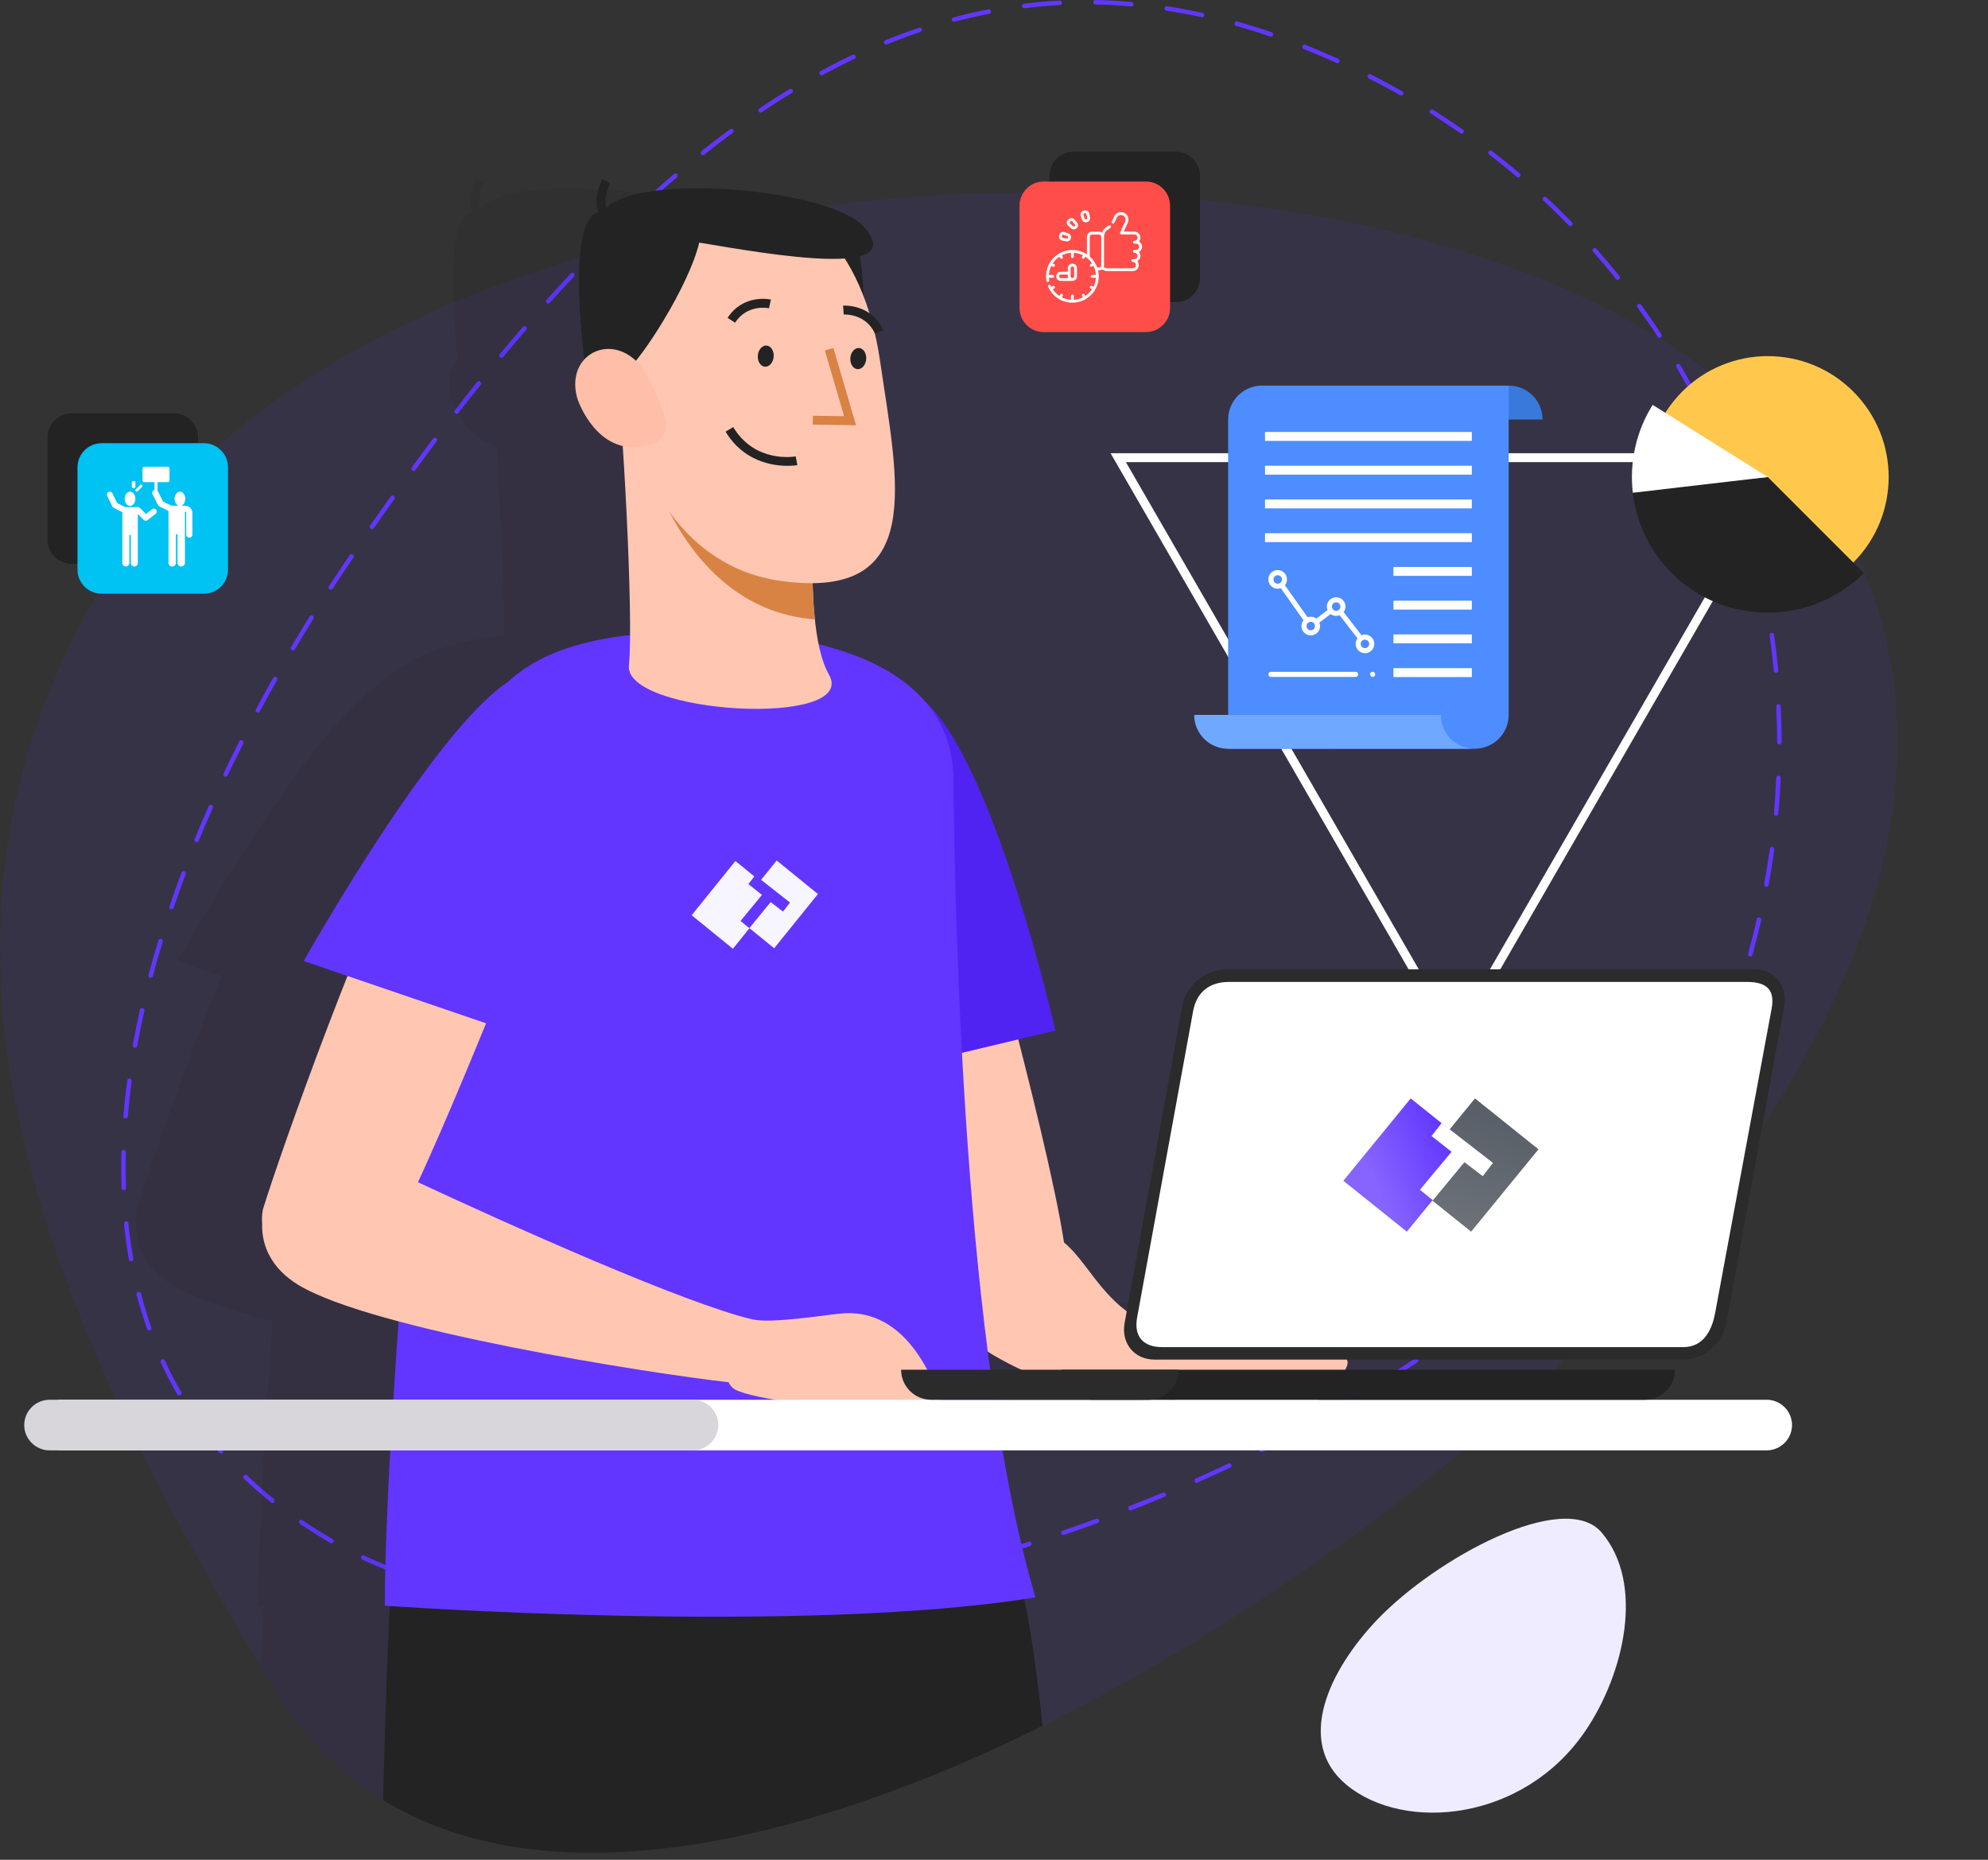 <?xml version="1.0" encoding="UTF-8"?>
<svg width="558px" height="522px" viewBox="0 0 558 522" version="1.1" xmlns="http://www.w3.org/2000/svg" xmlns:xlink="http://www.w3.org/1999/xlink">
    <rect x="0" y="0" width="558" height="522" fill="#333333" stroke="none"/>
    <title>banner-img</title>
    <defs>
        <polygon id="path-1" points="0.001 0.913 532.615 0.913 532.615 467 0.001 467"></polygon>
        <linearGradient x1="50%" y1="0%" x2="79.413%" y2="104.449%" id="linearGradient-3">
            <stop stop-color="#596069" offset="0%"></stop>
            <stop stop-color="#6D7278" offset="100%"></stop>
        </linearGradient>
        <linearGradient x1="75.612%" y1="9.538%" x2="44.283%" y2="88.02%" id="linearGradient-4">
            <stop stop-color="#6236FF" offset="0%"></stop>
            <stop stop-color="#8664FF" offset="100%"></stop>
        </linearGradient>
        <linearGradient x1="50%" y1="0%" x2="79.155%" y2="104.449%" id="linearGradient-5">
            <stop stop-color="#FFFFFF" offset="0%"></stop>
            <stop stop-color="#FFFFFF" offset="100%"></stop>
        </linearGradient>
    </defs>
    <g id="Page-1" stroke="none" stroke-width="1" fill="none" fill-rule="evenodd">
        <g id="Sign-In-Design01" transform="translate(-80, -312)">
            <g id="banner-img" transform="translate(346.5, 573) scale(-1, 1) translate(-346.5, -573) translate(80, 312)">
                <g transform="translate(266.5, 261) scale(-1, 1) translate(-266.5, -261) ">
                    <g id="Group-3" transform="translate(0, 53.035)">
                        <mask id="mask-2" fill="white">
                            <use xlink:href="#path-1"></use>
                        </mask>
                        <g id="Clip-2"></g>
                        <path d="M499.714,255.163 C498.065,257.813 496.42,260.418 494.664,263.013 C479.315,286.068 460.264,308.213 439.17,328.568 C438.214,329.513 437.214,330.468 436.219,331.413 C433.214,334.263 430.115,337.118 427.014,339.863 C421.67,344.768 416.164,349.513 410.565,354.063 C407.615,356.563 404.57,359.018 401.565,361.413 C366.67,389.018 329.37,413.168 292.615,431.363 C281.219,437.068 269.82,442.163 258.57,446.563 C199.864,469.818 145.22,475.268 107.519,452.213 C95.514,444.913 85.264,434.713 77.115,421.268 C75.814,419.113 74.514,416.963 73.215,414.818 C61.169,394.663 49.664,374.418 39.565,354.063 C37.164,349.313 34.919,344.618 32.719,339.863 C-3.93,261.113 -17.886,181.413 34.065,103.013 C54.264,72.518 87.419,48.768 127.215,31.963 C138.57,27.118 150.415,22.913 162.72,19.263 C168.769,17.363 174.864,15.713 181.114,14.218 C188.97,12.218 196.964,10.468 205.065,8.963 C211.269,7.768 217.464,6.718 223.714,5.813 C226.315,5.468 228.915,5.118 231.514,4.763 C249.964,2.418 268.664,1.113 287.269,0.968 C289.714,0.913 292.164,0.913 294.57,0.913 C305.82,0.968 316.964,1.413 327.964,2.318 C330.914,2.518 333.865,2.768 336.815,3.113 C392.964,8.568 444.464,24.663 479.464,51.368 C487.115,57.218 493.969,63.513 499.914,70.368 C501.019,71.618 502.07,72.868 503.065,74.163 C503.414,74.563 503.719,74.963 504.065,75.368 C511.315,84.463 517.115,93.868 521.47,103.468 C543.72,151.918 530.715,205.363 499.714,255.163" id="Fill-1" fill-opacity="0.095" fill="#6236FF" mask="url(#mask-2)"></path>
                    </g>
                    <g id="Group-18" transform="translate(6.801, 0.002)">
                        <path d="M379.739,454.637 C366.249,468.777 356.644,488.997 371.154,500.977 C387.359,514.352 420.784,511.247 438.064,486.012 C449.109,469.892 454.954,444.407 442.719,430.112 C432.244,417.872 396.289,437.287 379.739,454.637" id="Fill-4" fill="#F0ECFF"></path>
                        <path d="M183.565,450.95 C180.214,451.095 176.815,451.2 173.514,451.2 C173.165,451.2 172.915,451.495 172.915,451.85 C172.915,452.145 173.165,452.45 173.514,452.45 C176.864,452.45 180.214,452.345 183.614,452.2 C183.964,452.2 184.214,451.895 184.214,451.55 C184.165,451.25 183.864,450.95 183.565,450.95 M163.514,451.05 C160.114,450.95 156.714,450.75 153.514,450.55 C153.065,450.5 152.864,450.75 152.815,451.095 C152.815,451.45 153.065,451.75 153.415,451.8 C156.665,452 160.065,452.2 163.464,452.3 C163.815,452.3 164.114,452.05 164.114,451.695 C164.114,451.35 163.864,451.05 163.514,451.05 M203.565,449.5 C200.214,449.845 196.864,450.15 193.565,450.4 C193.214,450.4 192.964,450.695 192.964,451.05 C193.014,451.4 193.264,451.65 193.614,451.65 L193.665,451.65 C196.964,451.4 200.315,451.095 203.665,450.75 C204.014,450.695 204.264,450.4 204.264,450.045 C204.214,449.7 203.915,449.445 203.565,449.5 M143.514,449.55 C140.214,449.195 136.864,448.7 133.614,448.145 C133.264,448.1 132.964,448.3 132.864,448.65 C132.815,448.995 133.065,449.3 133.415,449.35 C136.665,449.95 140.014,450.4 143.364,450.8 L143.464,450.8 C143.764,450.8 144.014,450.6 144.065,450.245 C144.114,449.9 143.864,449.595 143.514,449.55 M223.464,446.85 C220.065,447.345 216.764,447.85 213.514,448.3 C213.165,448.345 212.915,448.65 212.964,448.995 C213.014,449.3 213.315,449.55 213.614,449.55 L213.665,449.55 C216.915,449.1 220.264,448.595 223.665,448.05 C223.964,448 224.214,447.7 224.165,447.345 C224.114,447 223.815,446.8 223.464,446.85 M123.814,446.15 C120.514,445.4 117.264,444.55 114.115,443.65 C113.764,443.55 113.415,443.7 113.314,444.05 C113.215,444.395 113.415,444.75 113.764,444.845 C116.814,445.695 119.915,446.55 123.064,447.3 C123.215,447.345 123.365,447.345 123.514,447.4 L123.665,447.4 C123.764,447.4 123.865,447.345 123.965,447.3 L124.014,447.25 C124.165,447.2 124.215,447.05 124.264,446.895 C124.314,446.6 124.115,446.25 123.814,446.15 M243.165,443.1 C239.915,443.795 236.565,444.5 233.415,445.1 L233.315,445.1 C232.964,445.15 232.764,445.445 232.815,445.8 C232.864,446.095 233.165,446.295 233.464,446.295 L233.565,446.295 C235.815,445.895 238.114,445.445 240.415,444.95 C241.415,444.75 242.415,444.55 243.415,444.3 C243.764,444.25 243.964,443.9 243.915,443.55 C243.815,443.25 243.514,443 243.165,443.1 M262.664,438.345 C259.514,439.195 256.264,440.045 252.964,440.845 C252.614,440.95 252.415,441.25 252.514,441.6 C252.565,441.895 252.815,442.095 253.114,442.095 C253.165,442.095 253.214,442.095 253.264,442.05 C256.565,441.25 259.865,440.4 263.014,439.595 C263.315,439.5 263.514,439.15 263.464,438.795 C263.365,438.5 263.014,438.3 262.664,438.345 M104.615,440.445 C103.514,440.045 102.465,439.645 101.365,439.195 C99.314,438.395 97.365,437.5 95.415,436.6 C95.115,436.45 94.715,436.6 94.564,436.895 C94.415,437.2 94.564,437.6 94.865,437.745 C96.965,438.75 99.165,439.645 101.365,440.55 C102.264,440.95 103.215,441.295 104.165,441.65 L104.415,441.65 C104.665,441.65 104.915,441.495 105.014,441.25 C105.115,440.95 104.965,440.6 104.615,440.445 M281.914,432.745 C281.264,432.945 280.615,433.195 279.914,433.395 C277.464,434.15 274.914,434.95 272.365,435.695 C272.014,435.8 271.815,436.095 271.914,436.45 C272.014,436.75 272.264,436.895 272.514,436.895 L272.714,436.895 C275.214,436.15 277.764,435.4 280.164,434.645 C280.914,434.395 281.615,434.195 282.315,433.95 C282.615,433.85 282.815,433.5 282.714,433.145 C282.615,432.85 282.264,432.65 281.914,432.745 M86.514,432 L86.165,431.75 C83.365,430.15 80.665,428.45 78.064,426.65 C77.814,426.45 77.415,426.55 77.215,426.85 C77.014,427.095 77.115,427.5 77.365,427.7 C79.965,429.445 82.715,431.2 85.514,432.85 L85.915,433.1 C86.014,433.145 86.115,433.145 86.215,433.145 C86.465,433.145 86.665,433.05 86.764,432.85 C86.965,432.545 86.814,432.145 86.514,432 M300.914,426.295 C297.764,427.45 294.565,428.55 291.464,429.645 C291.115,429.75 290.964,430.1 291.065,430.4 C291.164,430.695 291.365,430.845 291.664,430.845 C291.714,430.845 291.764,430.845 291.865,430.8 C295.014,429.75 298.164,428.595 301.315,427.45 C301.664,427.345 301.815,427 301.714,426.65 C301.565,426.295 301.164,426.15 300.914,426.295 M320.414,419.3 C320.264,418.95 319.914,418.795 319.615,418.95 C316.565,420.2 313.414,421.495 310.264,422.7 C309.964,422.85 309.815,423.195 309.914,423.55 C310.014,423.795 310.264,423.95 310.514,423.95 C310.565,423.95 310.664,423.9 310.764,423.9 C313.914,422.65 317.065,421.35 320.065,420.1 C320.414,419.95 320.565,419.595 320.414,419.3 M70.064,420.695 C68.915,419.8 67.764,418.85 66.715,417.945 C65.264,416.695 63.914,415.4 62.565,414.15 C62.315,413.9 61.914,413.9 61.664,414.15 C61.414,414.395 61.414,414.8 61.664,415.045 C63.264,416.55 64.915,418.05 66.665,419.5 C67.514,420.245 68.365,421 69.264,421.695 C69.365,421.8 69.514,421.85 69.665,421.85 C69.865,421.85 70.014,421.75 70.165,421.6 C70.365,421.35 70.314,420.95 70.064,420.695 M338.815,411.095 C338.664,410.75 338.264,410.645 337.964,410.8 C335.065,412.145 332.115,413.55 328.815,415 C328.514,415.1 328.365,415.5 328.514,415.8 C328.615,416.05 328.865,416.2 329.065,416.2 C329.164,416.2 329.264,416.15 329.315,416.095 C332.615,414.645 335.615,413.3 338.514,411.895 C338.815,411.75 338.964,411.4 338.815,411.095 M55.664,406.895 C53.465,404.395 51.364,401.75 49.465,399.1 C49.264,398.795 48.864,398.75 48.565,398.95 C48.315,399.15 48.264,399.55 48.465,399.8 C50.215,402.3 52.164,404.75 54.164,407.095 C54.364,407.3 54.514,407.545 54.715,407.745 C54.815,407.85 55.014,407.945 55.164,407.945 C55.315,407.945 55.465,407.9 55.614,407.8 C55.815,407.6 55.864,407.345 55.764,407.095 C55.764,407 55.715,406.945 55.664,406.895 M356.764,402.05 C356.615,401.75 356.214,401.65 355.914,401.8 C353.065,403.345 350.014,404.9 347.014,406.4 C346.714,406.55 346.615,406.85 346.714,407.095 C346.664,407.145 346.714,407.2 346.714,407.25 C346.815,407.45 347.065,407.6 347.264,407.6 C347.365,407.6 347.464,407.545 347.565,407.5 C347.815,407.345 348.115,407.25 348.365,407.095 C351.164,405.75 353.865,404.3 356.514,402.9 C356.815,402.745 356.914,402.345 356.764,402.05 M374.264,392.2 C374.115,391.895 373.714,391.8 373.414,391.945 C372.865,392.25 372.365,392.6 371.815,392.9 C369.514,394.3 367.164,395.645 364.714,397 C364.414,397.145 364.315,397.545 364.514,397.85 C364.615,398.05 364.815,398.145 365.065,398.145 C365.164,398.145 365.264,398.145 365.365,398.1 C368.315,396.4 371.264,394.7 374.065,393.05 C374.115,393 374.164,392.945 374.214,392.9 C374.414,392.7 374.414,392.45 374.264,392.2 M44.065,390.695 C42.364,387.85 40.815,384.845 39.465,381.85 C39.315,381.55 38.914,381.4 38.614,381.55 C38.315,381.695 38.164,382.05 38.315,382.4 C39.715,385.4 41.264,388.45 42.965,391.35 C43.065,391.55 43.264,391.65 43.514,391.65 C43.614,391.65 43.715,391.6 43.815,391.55 C44.114,391.4 44.215,391 44.065,390.695 M391.315,381.6 C391.315,381.55 391.264,381.495 391.264,381.45 C391.065,381.15 390.664,381.095 390.414,381.25 C390.214,381.35 390.065,381.495 389.865,381.6 C388.464,382.545 386.964,383.55 385.514,384.445 C384.365,385.245 383.164,386 382.014,386.75 C381.714,386.895 381.615,387.3 381.815,387.6 C381.914,387.8 382.115,387.9 382.315,387.9 C382.414,387.9 382.565,387.85 382.664,387.8 C384.414,386.695 386.115,385.6 387.815,384.445 C388.914,383.75 390.014,383.05 391.115,382.3 C391.315,382.145 391.414,381.85 391.315,381.6 M407.615,369.8 C407.414,369.5 407.014,369.445 406.764,369.645 C404.115,371.65 401.365,373.65 398.664,375.6 C398.365,375.8 398.315,376.15 398.514,376.45 C398.664,376.6 398.815,376.695 399.014,376.695 C399.164,376.695 399.264,376.695 399.414,376.6 C402.115,374.645 404.865,372.65 407.514,370.645 C407.815,370.445 407.865,370.045 407.615,369.8 M32.764,363.05 C32.664,362.7 32.315,362.5 31.965,362.6 C31.665,362.7 31.465,363.05 31.515,363.345 C32.414,366.65 33.414,369.9 34.514,373 C34.614,373.3 34.815,373.45 35.114,373.45 C35.164,373.45 35.215,373.45 35.315,373.395 C35.614,373.3 35.815,372.945 35.664,372.6 C34.565,369.5 33.614,366.295 32.764,363.05 M423.264,357.095 C423.014,356.85 422.615,356.85 422.365,357.05 C419.914,359.15 417.365,361.295 414.664,363.5 C414.414,363.7 414.365,364.1 414.565,364.35 C414.714,364.5 414.865,364.595 415.065,364.595 C415.214,364.595 415.315,364.55 415.464,364.445 C418.164,362.3 420.764,360.1 423.164,358 C423.464,357.745 423.464,357.4 423.264,357.095 M29.215,343.345 C29.215,343.05 28.915,342.745 28.564,342.8 C28.215,342.85 27.965,343.145 28.015,343.5 C28.364,346.895 28.814,350.245 29.364,353.5 C29.415,353.795 29.715,353.995 30.015,353.995 L30.114,353.995 C30.465,353.95 30.665,353.65 30.614,353.3 C30.064,350.045 29.564,346.75 29.215,343.345 M437.964,343.45 C437.714,343.195 437.315,343.195 437.065,343.45 C434.764,345.75 432.315,348.1 429.865,350.4 C429.615,350.6 429.565,351 429.815,351.25 C429.914,351.4 430.115,351.45 430.264,351.45 C430.414,351.45 430.565,351.4 430.714,351.295 C433.164,348.995 435.615,346.65 437.964,344.3 C438.214,344.05 438.214,343.65 437.964,343.45 M451.514,328.595 C451.264,328.345 450.865,328.395 450.615,328.65 C448.565,331.15 446.315,333.7 444.014,336.2 C443.764,336.45 443.815,336.85 444.065,337.095 C444.164,337.2 444.315,337.25 444.464,337.25 C444.664,337.25 444.815,337.145 444.914,337.05 C447.264,334.5 449.514,331.945 451.615,329.445 C451.815,329.195 451.764,328.795 451.514,328.595 M28.465,327.85 C28.465,326.4 28.465,324.9 28.515,323.395 C28.515,323.05 28.265,322.745 27.915,322.745 C27.564,322.745 27.265,323 27.265,323.345 C27.215,324.845 27.215,326.35 27.215,327.85 C27.215,329.75 27.265,331.6 27.314,333.45 C27.314,333.75 27.614,334.05 27.915,334.05 L27.965,334.05 C28.314,333.995 28.564,333.75 28.564,333.395 C28.515,331.55 28.465,329.7 28.465,327.85 M463.615,312.6 C463.315,312.4 462.964,312.45 462.764,312.745 C460.914,315.445 458.914,318.195 456.914,320.845 C456.664,321.15 456.764,321.55 457.014,321.75 C457.115,321.8 457.264,321.85 457.414,321.85 C457.565,321.85 457.764,321.8 457.914,321.6 C459.914,318.95 461.914,316.2 463.764,313.45 C463.964,313.145 463.914,312.745 463.615,312.6 M29.614,302.745 C29.215,302.65 28.965,302.9 28.915,303.25 C28.465,306.65 28.114,310 27.814,313.3 C27.814,313.65 28.064,313.95 28.415,313.95 L28.465,313.95 C28.765,313.95 29.064,313.7 29.064,313.395 C29.364,310.1 29.715,306.75 30.165,303.45 C30.215,303.1 29.965,302.745 29.614,302.745 M473.865,295.3 C473.565,295.2 473.214,295.3 473.014,295.6 C471.565,298.45 469.914,301.4 468.164,304.3 C467.964,304.595 468.065,305 468.365,305.2 C468.464,305.245 468.565,305.245 468.664,305.245 C468.914,305.245 469.115,305.15 469.214,304.95 C471.014,302 472.664,299.05 474.164,296.15 C474.315,295.845 474.164,295.445 473.865,295.3 M33.215,282.945 C32.864,282.9 32.565,283.1 32.465,283.45 C31.765,286.75 31.064,290.045 30.465,293.3 C30.415,293.65 30.665,293.95 30.965,294.05 L31.114,294.05 C31.415,294.05 31.665,293.85 31.715,293.55 C32.315,290.3 32.965,287 33.715,283.7 C33.764,283.345 33.565,283.05 33.215,282.945 M481.764,276.85 C481.414,276.75 481.065,276.895 480.964,277.25 C479.914,280.3 478.664,283.45 477.315,286.55 C477.164,286.895 477.315,287.25 477.664,287.4 C477.714,287.4 477.815,287.45 477.914,287.45 C478.115,287.45 478.365,287.3 478.464,287.05 C479.815,283.9 481.065,280.75 482.115,277.65 C482.264,277.345 482.065,277 481.764,276.85 M38.414,263.55 C38.114,263.45 37.764,263.65 37.664,263.995 C36.664,267.2 35.715,270.445 34.864,273.65 C34.815,273.995 35.014,274.35 35.315,274.395 C35.364,274.445 35.414,274.445 35.514,274.445 C35.764,274.445 36.014,274.25 36.114,273.995 C36.914,270.8 37.864,267.545 38.864,264.35 C38.965,263.995 38.764,263.65 38.414,263.55 M487.065,257.5 C486.714,257.4 486.414,257.65 486.315,257.945 C485.615,261.15 484.764,264.395 483.865,267.7 C483.815,268 483.964,268.345 484.315,268.45 C484.365,268.45 484.414,268.5 484.464,268.5 C484.764,268.5 485.014,268.3 485.065,268 C485.964,264.75 486.815,261.45 487.565,258.25 C487.615,257.9 487.414,257.545 487.065,257.5 M44.965,244.55 C44.614,244.445 44.264,244.595 44.164,244.9 C42.965,248.05 41.815,251.25 40.764,254.395 C40.614,254.7 40.815,255.045 41.114,255.2 L41.315,255.2 C41.614,255.2 41.815,255.045 41.914,254.8 C43.014,251.65 44.164,248.45 45.315,245.35 C45.414,245.045 45.264,244.645 44.965,244.55 M490.664,237.7 C490.365,237.65 490.014,237.9 489.964,238.25 C489.514,241.55 488.964,244.845 488.365,248.145 C488.315,248.5 488.514,248.795 488.865,248.9 L488.964,248.9 C489.264,248.9 489.514,248.7 489.615,248.395 C490.214,245.045 490.764,241.695 491.214,238.45 C491.214,238.1 491.014,237.745 490.664,237.7 M52.565,225.95 C52.264,225.8 51.914,225.95 51.764,226.295 C50.414,229.35 49.065,232.45 47.815,235.55 C47.715,235.845 47.864,236.25 48.164,236.35 C48.264,236.4 48.315,236.4 48.414,236.4 C48.664,236.4 48.864,236.25 48.965,236 C50.215,232.945 51.565,229.845 52.914,226.8 C53.065,226.45 52.914,226.095 52.565,225.95 M492.414,217.7 C492.115,217.745 491.815,217.945 491.764,218.3 C491.615,221.65 491.414,225 491.115,228.3 C491.065,228.65 491.315,228.95 491.664,228.995 L491.714,228.995 C492.014,228.995 492.315,228.75 492.315,228.395 C492.664,225.1 492.865,221.75 493.014,218.345 C493.065,218.05 492.764,217.745 492.414,217.7 M61.215,207.8 C60.914,207.65 60.514,207.745 60.364,208.05 C58.864,211.05 57.364,214.1 55.965,217.095 C55.815,217.45 55.965,217.8 56.264,217.945 C56.364,218 56.414,218 56.514,218 C56.764,218 56.965,217.9 57.065,217.65 C58.514,214.645 60.014,211.6 61.514,208.65 C61.664,208.3 61.514,207.945 61.215,207.8 M493.014,198.245 C493.014,197.9 492.714,197.65 492.365,197.65 C492.014,197.65 491.764,197.95 491.764,198.3 C491.914,201.6 492.014,204.95 492.014,208.3 C492.014,208.65 492.315,208.95 492.615,208.95 C492.964,208.95 493.264,208.65 493.264,208.3 C493.264,204.95 493.164,201.55 493.014,198.245 M70.715,190.05 C70.415,189.9 70.014,190 69.865,190.3 C68.165,193.245 66.564,196.25 65.014,199.15 C64.865,199.45 64.965,199.8 65.264,199.95 C65.365,200 65.465,200.05 65.564,200.05 C65.764,200.05 66.014,199.95 66.115,199.7 C67.665,196.85 69.264,193.85 70.965,190.9 C71.115,190.6 71.014,190.25 70.715,190.05 M491.115,178.15 C491.065,177.8 490.764,177.55 490.414,177.65 C490.065,177.7 489.865,178 489.914,178.345 C490.365,181.65 490.764,185 491.065,188.3 C491.115,188.65 491.365,188.85 491.714,188.85 L491.764,188.85 C492.115,188.85 492.365,188.55 492.315,188.2 C492.014,184.85 491.615,181.5 491.115,178.15 M80.965,172.8 C80.715,172.6 80.314,172.7 80.115,173 C78.365,175.845 76.615,178.7 74.915,181.6 C74.715,181.9 74.814,182.25 75.115,182.45 C75.215,182.5 75.314,182.55 75.415,182.55 C75.665,182.55 75.865,182.45 75.965,182.25 C77.665,179.35 79.415,176.5 81.165,173.65 C81.365,173.345 81.264,173 80.965,172.8 M489.414,167.85 L489.365,167.85 C488.815,164.7 488.065,161.55 487.315,158.345 C487.264,158 486.914,157.8 486.565,157.9 C486.264,157.95 486.014,158.3 486.115,158.65 C486.865,161.7 487.514,164.75 488.115,167.8 C488.164,168 488.214,168.245 488.264,168.45 C488.315,168.75 488.565,168.95 488.865,168.95 L488.964,168.95 C489.315,168.85 489.514,168.55 489.464,168.2 C489.464,168.1 489.414,167.95 489.414,167.85 M92.215,155.65 C91.965,155.45 91.564,155.5 91.365,155.8 L91.115,156.15 C89.264,158.9 87.365,161.7 85.564,164.495 C85.365,164.8 85.415,165.2 85.715,165.4 C85.814,165.45 85.965,165.5 86.064,165.5 C86.264,165.5 86.465,165.4 86.564,165.2 C88.415,162.4 90.264,159.595 92.165,156.85 L92.415,156.5 C92.564,156.25 92.514,155.845 92.215,155.65 M484.014,146.35 C483.264,143.85 482.464,141.4 481.664,139 C481.565,138.65 481.164,138.5 480.865,138.6 C480.514,138.75 480.365,139.1 480.464,139.4 C481.414,142.15 482.315,144.95 483.164,147.8 C483.264,148.2 483.414,148.55 483.514,148.95 C483.615,149.25 483.865,149.4 484.115,149.4 L484.315,149.4 C484.615,149.3 484.815,148.95 484.714,148.6 C484.514,147.85 484.264,147.095 484.014,146.35 M103.764,139.2 C103.465,139 103.064,139.05 102.865,139.35 C100.965,142.05 99.014,144.75 97.064,147.55 C96.865,147.8 96.965,148.2 97.215,148.4 C97.365,148.5 97.465,148.5 97.615,148.5 C97.764,148.5 97.965,148.45 98.115,148.245 C100.014,145.5 101.965,142.75 103.915,140.05 C104.115,139.75 104.014,139.4 103.764,139.2 M115.665,123 C115.365,122.8 115.014,122.85 114.764,123.1 C112.764,125.745 110.764,128.45 108.764,131.2 C108.564,131.45 108.665,131.85 108.915,132.05 C109.014,132.15 109.165,132.2 109.264,132.2 C109.465,132.2 109.665,132.095 109.814,131.9 C111.764,129.2 113.764,126.5 115.764,123.85 C115.965,123.6 115.915,123.2 115.665,123 M478.115,129.55 C477.815,128.8 477.464,128 477.115,127.2 C476.964,126.8 476.764,126.35 476.565,125.9 C475.815,124.05 474.964,122.15 474.115,120.3 C473.964,120 473.615,119.85 473.264,120 C472.964,120.15 472.815,120.5 472.964,120.8 C473.565,122.095 474.164,123.4 474.714,124.7 C475.115,125.55 475.464,126.4 475.764,127.2 C476.164,128.05 476.514,128.85 476.815,129.7 C476.865,129.8 476.914,129.9 476.964,130 C477.065,130.25 477.264,130.4 477.514,130.4 C477.615,130.4 477.664,130.4 477.764,130.35 C478.014,130.25 478.214,130 478.164,129.7 C478.164,129.65 478.164,129.595 478.115,129.55 M128.014,107.095 C127.715,106.9 127.365,106.95 127.115,107.2 C125.064,109.7 123.115,112.3 121.115,114.85 C121.064,114.95 120.965,115 120.915,115.1 C120.665,115.4 120.715,115.8 121.014,116 C121.115,116.1 121.264,116.15 121.365,116.15 C121.514,116.15 121.665,116.1 121.764,116 C121.814,115.95 121.814,115.95 121.865,115.9 C123.965,113.2 126.014,110.6 128.114,108 C128.315,107.75 128.264,107.35 128.014,107.095 M469.714,111.25 C469.065,110.05 468.464,108.9 467.815,107.75 C466.865,105.95 465.865,104.2 464.815,102.45 C464.664,102.15 464.264,102.05 463.964,102.2 C463.664,102.4 463.565,102.75 463.764,103.05 C464.815,104.85 465.815,106.7 466.865,108.6 C467.414,109.65 468.014,110.745 468.565,111.85 C468.714,112.05 468.914,112.15 469.115,112.15 C469.214,112.15 469.315,112.15 469.414,112.095 C469.714,111.95 469.865,111.55 469.714,111.25 M140.864,91.65 C140.565,91.45 140.214,91.5 139.964,91.75 C137.815,94.25 135.614,96.8 133.464,99.4 C133.264,99.7 133.264,100.1 133.565,100.3 C133.665,100.4 133.815,100.45 133.964,100.45 C134.114,100.45 134.315,100.35 134.415,100.2 C136.565,97.6 138.764,95.05 140.915,92.55 C141.114,92.3 141.114,91.9 140.864,91.65 M459.514,93.85 C457.714,91.05 455.815,88.3 453.865,85.55 C453.664,85.25 453.264,85.2 452.964,85.4 C452.714,85.6 452.615,86 452.815,86.3 C454.764,89 456.714,91.75 458.514,94.55 C458.615,94.7 458.815,94.8 459.014,94.8 C459.115,94.8 459.264,94.8 459.365,94.7 C459.664,94.55 459.714,94.15 459.514,93.85 M154.264,76.7 C154.014,76.5 153.614,76.5 153.415,76.75 C151.114,79.15 148.864,81.65 146.614,84.15 C146.364,84.45 146.415,84.8 146.665,85.05 C146.764,85.15 146.915,85.2 147.065,85.2 C147.214,85.2 147.415,85.15 147.514,85 C149.764,82.5 152.065,80 154.315,77.6 C154.565,77.35 154.514,76.95 154.264,76.7 M447.764,77.55 C445.664,74.9 443.464,72.3 441.264,69.8 C441.065,69.55 440.664,69.55 440.414,69.75 C440.115,70 440.115,70.4 440.365,70.65 C442.514,73.1 444.714,75.7 446.764,78.3 C446.914,78.45 447.065,78.55 447.264,78.55 C447.414,78.55 447.514,78.5 447.664,78.4 C447.914,78.2 447.964,77.8 447.764,77.55 M168.364,62.4 C168.114,62.15 167.764,62.15 167.514,62.4 C165.165,64.65 162.764,67.05 160.364,69.495 C160.114,69.75 160.114,70.15 160.364,70.35 C160.464,70.5 160.614,70.55 160.815,70.55 C160.964,70.55 161.114,70.5 161.264,70.35 C163.614,67.95 166.014,65.55 168.364,63.3 C168.614,63.05 168.614,62.65 168.364,62.4 M434.464,62.45 C432.115,60.05 429.714,57.65 427.264,55.4 C427.014,55.15 426.615,55.15 426.365,55.4 C426.164,55.65 426.164,56.05 426.414,56.3 C428.865,58.55 431.264,60.95 433.565,63.3 C433.664,63.4 433.815,63.5 434.014,63.5 C434.164,63.5 434.315,63.45 434.414,63.3 C434.664,63.05 434.664,62.65 434.464,62.45 M183.264,48.9 C183.014,48.65 182.614,48.6 182.364,48.85 C180.565,50.4 178.764,51.95 177.014,53.55 C176.565,53.9 176.165,54.3 175.764,54.7 C175.464,54.95 175.114,55.2 174.815,55.5 C174.565,55.745 174.565,56.15 174.764,56.4 C174.915,56.5 175.065,56.6 175.264,56.6 C175.415,56.6 175.565,56.55 175.665,56.45 C176.214,55.95 176.764,55.45 177.315,54.95 L179.114,53.3 C180.464,52.095 181.815,50.95 183.165,49.8 C183.415,49.55 183.464,49.15 183.264,48.9 M419.764,48.7 C417.214,46.5 414.565,44.4 411.964,42.35 C411.664,42.15 411.264,42.2 411.065,42.45 C410.865,42.75 410.914,43.15 411.164,43.345 C413.815,45.35 416.414,47.5 418.964,49.65 C419.065,49.75 419.214,49.8 419.365,49.8 C419.514,49.8 419.714,49.7 419.815,49.55 C420.065,49.3 420.014,48.9 419.764,48.7 M198.964,36.4 C198.764,36.15 198.364,36.05 198.114,36.3 C195.464,38.2 192.815,40.3 190.114,42.4 C189.864,42.65 189.815,43 190.014,43.3 C190.165,43.45 190.315,43.55 190.514,43.55 C190.665,43.55 190.764,43.5 190.915,43.4 C193.565,41.25 196.214,39.2 198.864,37.3 C199.114,37.095 199.165,36.7 198.964,36.4 M403.815,36.4 C401.065,34.45 398.264,32.6 395.414,30.8 C395.164,30.65 394.764,30.7 394.565,31 C394.365,31.3 394.464,31.7 394.764,31.85 C397.565,33.65 400.365,35.5 403.115,37.4 C403.214,37.5 403.365,37.5 403.464,37.5 C403.664,37.5 403.865,37.45 403.964,37.25 C404.164,36.95 404.115,36.6 403.815,36.4 M215.665,25.2 C215.464,24.95 215.065,24.85 214.815,25 C211.964,26.75 209.114,28.55 206.315,30.45 C206.014,30.65 205.964,31.05 206.165,31.35 C206.264,31.5 206.464,31.6 206.665,31.6 C206.815,31.6 206.915,31.55 207.014,31.5 C209.815,29.595 212.614,27.8 215.464,26.1 C215.764,25.9 215.815,25.5 215.665,25.2 M386.815,25.65 C383.865,24 380.865,22.35 377.914,20.845 C377.615,20.7 377.214,20.845 377.065,21.15 C376.914,21.45 377.065,21.8 377.365,21.995 C380.315,23.5 383.264,25.05 386.164,26.7 C386.264,26.8 386.365,26.8 386.464,26.8 C386.714,26.8 386.914,26.7 387.014,26.5 C387.214,26.2 387.115,25.8 386.815,25.65 M233.315,15.7 C233.165,15.35 232.815,15.25 232.464,15.4 C229.514,16.8 226.464,18.345 223.514,19.95 C223.214,20.15 223.114,20.5 223.264,20.8 C223.364,21.05 223.614,21.15 223.815,21.15 C223.915,21.15 224.014,21.1 224.114,21.05 C227.065,19.45 230.065,17.95 233.014,16.5 C233.315,16.35 233.464,16 233.315,15.7 M368.815,16.5 C365.764,15.15 362.664,13.8 359.565,12.55 C359.264,12.45 358.865,12.6 358.764,12.9 C358.615,13.245 358.764,13.6 359.115,13.75 C362.214,14.95 365.315,16.3 368.315,17.65 C368.414,17.7 368.464,17.7 368.565,17.7 C368.815,17.7 369.065,17.55 369.164,17.35 C369.315,16.995 369.164,16.65 368.815,16.5 M251.165,7.8 C248.014,8.85 244.815,10.05 241.714,11.3 C241.364,11.45 241.214,11.8 241.364,12.095 C241.464,12.35 241.714,12.5 241.915,12.5 C242.014,12.5 242.114,12.5 242.165,12.45 C245.264,11.2 248.415,10 251.565,8.95 C251.864,8.85 252.065,8.5 251.915,8.2 C251.815,7.85 251.464,7.7 251.165,7.8 M350.115,9.05 C346.914,7.95 343.714,6.95 340.514,6.05 C340.164,5.95 339.815,6.15 339.714,6.5 C339.615,6.8 339.815,7.15 340.164,7.25 C343.315,8.15 346.565,9.15 349.714,10.25 L349.914,10.25 C350.164,10.25 350.414,10.1 350.514,9.85 C350.615,9.495 350.464,9.15 350.115,9.05 M270.615,2.6 C267.315,3.245 264.014,4 260.815,4.9 C260.464,4.95 260.264,5.3 260.365,5.65 C260.414,5.9 260.664,6.1 260.964,6.1 L261.115,6.1 C264.315,5.25 267.615,4.495 270.865,3.85 C271.164,3.8 271.414,3.45 271.365,3.1 C271.264,2.8 270.964,2.55 270.615,2.6 M330.714,3.6 C327.414,2.9 324.065,2.25 320.815,1.75 C320.464,1.7 320.115,1.95 320.065,2.25 C320.014,2.6 320.264,2.95 320.615,3 C323.865,3.5 327.164,4.1 330.464,4.8 C330.514,4.85 330.565,4.85 330.565,4.85 C330.865,4.85 331.115,4.65 331.214,4.35 C331.264,4 331.065,3.7 330.714,3.6 M290.664,0.15 L290.615,0.15 C287.264,0.35 283.865,0.65 280.565,1.05 C280.214,1.1 279.964,1.4 280.014,1.75 C280.065,2.05 280.315,2.3 280.664,2.3 L280.714,2.3 C284.014,1.9 287.365,1.6 290.714,1.4 C291.014,1.4 291.315,1.1 291.264,0.745 C291.264,0.45 290.964,0.15 290.664,0.15 M310.764,0.55 C307.464,0.25 304.065,0.05 300.714,-8.48210391e-14 C300.365,-8.48210391e-14 300.065,0.25 300.065,0.6 C300.065,0.95 300.315,1.25 300.664,1.25 C304.014,1.3 307.365,1.5 310.664,1.8 L310.714,1.8 C311.065,1.8 311.315,1.55 311.365,1.2 C311.365,0.845 311.115,0.55 310.764,0.55" id="Fill-6" fill="#6236FF"></path>
                        <path d="M490.515,135.049 L484.015,146.35 L483.166,147.799 L473.76,164.049 L471.716,167.649 L411.416,272.05 L401.416,289.349 L391.416,272.05 L355.666,210.149 L350.166,200.649 L337.911,179.399 L309.216,129.7 L493.615,129.7 L490.515,135.049 Z M304.916,127.2 L337.911,184.35 L347.31,200.649 L352.815,210.149 L388.56,272.05 L401.416,294.349 L414.315,272.05 L473.961,168.7 L476.06,165.1 L492.365,136.899 L496.865,129.049 L497.265,128.399 L497.966,127.2 L304.916,127.2 Z" id="Fill-8" fill="#FFFFFF"></path>
                        <path d="M336.014,382.098 C336.163,382.647 335.913,383.452 335.363,384.447 C334.113,386.798 331.118,390.147 327.969,392.897 C327.313,393.452 326.663,393.998 326.014,394.447 C324.113,395.998 322.264,397.202 320.813,397.647 C315.714,399.348 293.663,396.447 288.313,393.548 C287.969,393.348 287.714,393.147 287.464,392.897 C285.269,393.048 282.014,393.098 278.063,392.897 C276.264,392.803 274.313,392.647 272.214,392.348 C267.264,391.798 261.613,390.647 255.513,388.697 C252.513,387.803 249.363,386.647 246.163,385.248 C243.163,383.897 240.064,382.348 236.964,380.548 C236.214,380.147 235.663,379.647 235.013,379.252 C235.613,383.853 236.214,388.397 236.863,392.897 C237.064,394.147 237.263,395.397 237.413,396.598 C237.964,400.147 238.513,403.652 239.113,407.098 C241.464,420.647 244.163,433.397 247.413,444.798 C247.714,445.998 248.064,447.202 248.413,448.348 C247.363,448.498 246.314,448.652 245.314,448.798 C245.564,449.947 245.763,451.152 245.964,452.348 C248.464,465.848 250.363,482.498 251.763,499.598 C193.064,522.847 138.413,528.298 100.713,505.248 C88.713,497.947 78.463,487.748 70.314,474.298 C69.013,472.147 67.713,469.998 66.413,467.848 C66.663,460.798 66.963,454.848 67.213,450.798 C66.263,450.697 65.763,450.697 65.763,450.697 C65.763,442.548 66.114,431.848 66.663,419.498 C66.713,418.998 66.713,418.498 66.713,417.947 C66.913,414.447 67.114,410.848 67.364,407.098 C67.564,402.498 67.864,397.803 68.163,392.897 C68.614,385.798 69.114,378.397 69.663,370.897 C57.464,367.647 47.264,364.147 41.514,360.647 C34.014,356.098 31.163,349.748 31.363,343.498 C31.264,342.248 31.264,340.897 31.564,339.498 C34.413,330.048 44.214,301.897 55.313,273.947 L43.014,269.748 C43.014,269.748 78.963,205.697 100.064,191.597 C100.163,191.548 100.213,191.498 100.314,191.447 C107.763,184.548 118.513,180.097 134.613,178.298 C134.714,164.947 133.663,142.398 132.564,125.147 C127.314,123.948 123.763,119.597 121.763,115.998 C121.513,115.597 121.263,115.198 121.114,114.847 C120.314,113.297 119.864,111.998 119.663,111.347 C118.564,106.948 119.614,103.297 121.763,100.948 C121.314,97.297 120.663,91.297 120.413,84.998 C119.913,73.397 120.564,60.697 125.814,59.547 C125.763,59.398 125.663,59.297 125.614,59.197 C124.263,55.047 126.713,50.447 126.814,50.297 L129.013,51.447 C129.013,51.498 127.013,55.297 127.963,58.398 C132.163,53.748 146.314,52.248 161.163,53.097 C162.013,53.097 162.913,53.197 163.763,53.248 C166.814,53.498 169.863,53.797 172.863,54.248 C173.863,54.347 174.814,54.498 175.763,54.697 C176.263,54.748 176.814,54.847 177.314,54.947 C180.564,55.498 183.663,56.197 186.513,56.998 C191.413,58.347 195.513,60.047 198.263,61.998 C199.163,62.597 199.863,63.248 200.464,63.898 C202.964,66.797 203.363,68.847 202.263,70.198 C201.613,70.948 200.564,71.498 199.163,71.897 C199.763,76.097 200.013,79.748 200.113,83.097 C200.413,83.897 200.714,84.748 201.013,85.597 C201.263,86.347 201.513,87.147 201.763,87.948 C201.814,87.998 201.863,87.998 201.913,88.047 C202.214,88.297 202.513,88.498 202.814,88.748 C203.913,89.748 204.913,90.998 205.663,92.647 L203.413,93.698 C203.363,93.597 203.314,93.547 203.263,93.448 C203.863,95.998 204.413,98.647 204.814,101.448 C205.413,105.597 206.064,109.748 206.714,113.797 C206.913,115.347 207.113,116.897 207.314,118.397 C207.763,121.498 208.163,124.547 208.413,127.448 C208.513,128.347 208.613,129.197 208.613,130.048 C209.663,143.248 208.413,154.197 200.513,159.697 C199.013,160.798 197.214,161.697 195.163,162.298 C192.564,163.148 189.464,163.597 185.863,163.648 C185.964,167.148 186.163,170.548 186.464,173.748 C186.613,174.998 186.763,176.248 186.964,177.398 C187.113,178.597 187.314,179.798 187.564,180.898 C200.913,184.097 210.964,189.498 217.314,196.847 C217.613,197.148 217.964,197.447 218.263,197.798 C221.814,201.248 225.263,206.553 228.513,212.898 C232.613,220.847 236.464,230.502 239.863,240.148 C240.113,240.898 240.363,241.697 240.663,242.447 C240.913,243.298 241.214,244.097 241.464,244.947 C242.863,249.097 244.163,253.248 245.363,257.202 C246.263,260.147 247.064,263.002 247.863,265.697 C251.714,279.252 253.964,289.252 253.964,289.252 L247.863,290.697 L245.363,291.298 L243.564,291.752 C244.163,294.147 244.763,296.498 245.363,298.897 C245.413,299.147 245.513,299.447 245.564,299.702 C246.363,302.803 247.113,305.952 247.863,308.998 C251.714,324.647 254.964,339.147 256.413,348.748 C260.714,352.298 263.863,357.848 268.514,363.002 C273.214,368.197 279.563,372.897 290.313,374.748 C290.363,374.748 290.363,374.798 290.413,374.798 C294.618,371.498 302.413,367.603 307.163,366.152 C307.813,365.998 308.368,365.848 308.863,365.748 C309.264,365.647 309.618,365.598 309.913,365.598 C311.918,365.197 312.214,365.348 313.413,366.098 C313.863,366.447 314.464,366.897 315.413,367.447 C319.313,369.748 323.413,371.897 326.964,373.998 C331.363,376.553 334.813,378.998 335.813,381.598 C335.913,381.752 335.964,381.947 336.014,382.098" id="Fill-10" fill-opacity="0.51" fill="#000000" opacity="0.122"></path>
                        <path d="M350.867,367.425 C347.302,365.29 348.342,365.02 344.312,365.76 C339.962,366.565 330.602,371.055 325.867,374.795 C325.817,374.79 325.782,374.765 325.732,374.755 C304.292,371.08 300.522,355.915 291.852,348.735 C287.047,317.255 262.837,231.585 262.837,231.585 L226.357,245.15 C231.672,281.245 253.062,349.895 258.612,365.385 C259.522,367.26 260.697,368.75 262.012,369.96 C263.832,373.805 267.102,377.515 272.387,380.57 C294.257,393.215 314.957,393.39 322.877,392.885 C323.132,393.14 323.422,393.36 323.752,393.545 C329.117,396.475 351.127,399.345 356.267,397.66 C361.492,395.945 372.192,385.115 371.422,382.115 C370.172,377.215 359.802,372.775 350.867,367.425" id="Fill-12" fill="#FFC6B2"></path>
                        <path d="M230.103,208.446 C219.803,231.595 223.588,304.95 223.588,304.95 L289.413,289.26 C289.413,289.26 257.263,147.375 230.103,208.446" id="Fill-14" fill="#5023F2"></path>
                        <path d="M285.813,484.397 C274.418,490.103 263.013,495.197 251.763,499.598 C193.063,522.847 138.418,528.298 100.713,505.248 C101.263,483.598 102.013,461.048 102.613,450.798 C102.713,449.598 102.813,448.548 102.863,447.697 L123.063,447.298 L123.963,447.298 L124.013,447.248 L233.313,445.103 L233.418,445.103 L240.413,444.947 L247.413,444.798 L279.713,444.147 C280.068,445.647 280.413,447.248 280.713,448.853 C282.813,459.053 284.463,471.298 285.813,484.397" id="Fill-16" fill="#232323"></path>
                        <path d="M181.749,177.428 C142.478,178.722 129.203,191.977 122.433,214.903 C114.743,240.933 101.204,398.152 101.204,450.688 C101.204,450.688 218.728,459.017 283.834,448.342 C263.418,379.387 261.214,255.407 260.803,218.468 C260.498,190.757 231.529,175.782 181.749,177.428" id="Fill-18" fill="#6236FF"></path>
                        <path d="M216.343,113.138 C220.208,110.222 240.388,112.868 234.578,71.782 C232.458,56.792 218.383,66.797 208.418,68.797 C198.448,70.797 204.788,113.877 204.788,113.877 L216.343,113.138 Z" id="Fill-22" fill="#232323"></path>
                        <path d="M166.099,103.296 C167.774,114.186 171.124,173.101 169.729,186.786 C168.334,200.471 234.514,204.376 225.854,189.302 C217.199,174.221 223.344,124.237 223.344,124.237 L166.099,103.296 Z" id="Fill-23" fill="#FFC6B2"></path>
                        <path d="M170.679,104.962 L223.334,124.242 C223.334,124.242 219.779,153.351 221.924,173.851 C181.774,170.746 171.469,120.037 170.794,110.272 C170.679,108.431 170.624,106.656 170.679,104.962" id="Fill-24" fill="#D88344"></path>
                        <path d="M240.239,101.441 C245.119,135.076 253.405,168.616 212.635,163.091 C171.859,157.571 165.53,105.296 165.644,95.441 C166.28,42.826 230.644,35.301 240.239,101.441" id="Fill-25" fill="#FFC6B2"></path>
                        <path d="M235.892,63.885 C226.297,52.74 172.351,48.535 163.422,58.405 C162.441,55.305 164.441,51.495 164.462,51.46 L162.262,50.275 C162.156,50.465 159.721,55.06 161.047,59.19 C161.091,59.32 161.202,59.41 161.246,59.54 C151.376,61.715 157.677,104.595 157.677,104.595 L169.232,103.855 C173.096,100.945 186.512,80.455 189.466,68.09 C210.591,71.665 248.087,78.05 235.892,63.885" id="Fill-26" fill="#232323"></path>
                        <path d="M230.154,368.611 C226.024,368.841 209.999,371.627 204.374,370.322 C185.469,365.906 136.749,344.051 110.524,331.837 C126.659,296.812 150.409,234.821 150.409,234.821 L113.064,223.862 C95.734,255.966 71.799,323.772 66.979,339.507 C66.709,340.916 66.689,342.241 66.774,343.512 C66.604,349.736 69.454,356.091 76.939,360.651 C97.699,373.296 176.014,385.567 197.704,387.962 C198.104,388.772 198.634,389.507 199.494,389.991 C204.799,392.971 228.939,395.202 233.904,396.082 C240.129,397.182 259.024,398.781 258.209,396.252 C256.874,392.106 249.869,367.507 230.154,368.611" id="Fill-27" fill="#FFC6B2"></path>
                        <path d="M135.479,191.617 C114.414,205.697 78.454,269.742 78.454,269.742 L142.489,291.617 C142.489,291.617 191.049,154.477 135.479,191.617" id="Fill-28" fill="#6236FF"></path>
                        <path d="M205.909,99.778 C205.779,101.418 206.663,102.823 207.888,102.924 C209.119,103.019 210.219,101.773 210.353,100.133 C210.488,98.499 209.599,97.088 208.369,96.989 C207.143,96.894 206.038,98.138 205.909,99.778" id="Fill-29" fill="#232323"></path>
                        <path d="M231.88,100.467 C231.75,102.107 232.635,103.512 233.86,103.612 C235.09,103.707 236.19,102.462 236.325,100.822 C236.455,99.187 235.565,97.777 234.34,97.677 C233.115,97.582 232.01,98.827 231.88,100.467" id="Fill-30" fill="#232323"></path>
                        <path d="M199.519,90.575 L197.424,89.21 C201.845,82.439 209.264,84.01 209.584,84.079 L209.04,86.519 C208.799,86.469 202.975,85.279 199.519,90.575" id="Fill-31" fill="#232323"></path>
                        <path d="M238.835,93.692 C236.19,87.937 230.25,88.252 230.016,88.277 L229.84,85.782 C230.161,85.762 237.731,85.297 241.106,92.647 L238.835,93.692 Z" id="Fill-32" fill="#232323"></path>
                        <path d="M214.253,130.745 C210.028,130.745 201.903,129.545 196.858,121.155 L198.998,119.865 C205.113,130.035 216.083,128.18 216.548,128.095 L217.003,130.55 C216.963,130.56 215.908,130.745 214.253,130.745" id="Fill-33" fill="#232323"></path>
                        <polygon id="Fill-34" fill="#D88344" points="233.477 119.353 221.337 119.189 221.372 116.689 230.127 116.808 224.722 98.374 227.117 97.668"></polygon>
                        <path d="M175.987,107.576 C179.667,115.876 184.281,123.906 172.716,125.396 C161.151,126.891 155.772,113.906 155.117,111.361 C151.617,97.786 168.742,91.256 175.987,107.576" id="Fill-35" fill="#FEBEA8"></path>
                        <path d="M489.089,407.083 L10.649,407.083 C6.745,407.083 3.55,403.888 3.55,399.983 C3.55,396.078 6.745,392.883 10.649,392.883 L489.089,392.883 C492.995,392.883 496.19,396.078 496.19,399.983 C496.19,403.888 492.995,407.083 489.089,407.083" id="Fill-36" fill="#FFFFFF"></path>
                        <path d="M187.71,407.083 L7.1,407.083 C3.195,407.083 1.98951966e-13,403.888 1.98951966e-13,399.983 C1.98951966e-13,396.078 3.195,392.883 7.1,392.883 L187.71,392.883 C191.615,392.883 194.81,396.078 194.81,399.983 C194.81,403.888 191.615,407.083 187.71,407.083" id="Fill-37" fill="#D8D5DB"></path>
                        <path d="M465.662,381.61 L317.252,381.61 C311.587,381.61 307.827,377.01 308.857,371.339 L325.042,282.334 C326.077,276.659 331.507,272.065 337.182,272.065 L485.587,272.065 C491.257,272.065 495.017,276.659 493.987,282.334 L477.802,371.339 C476.767,377.01 471.337,381.61 465.662,381.61" id="Fill-38" fill="#2B2B2B"></path>
                        <path d="M319.438,378.11 C314.001,378.11 311.393,375.048 312.381,369.742 L328.095,283.763 C329.084,278.453 332.698,275.61 338.139,275.61 L483.576,275.61 C489.023,275.61 491.458,277.776 490.469,283.086 L474.614,368.5 C473.626,373.805 471.099,378.11 465.658,378.11 L319.438,378.11 Z" id="Fill-39" fill="#FFFFFF"></path>
                        <g id="Group" transform="translate(369.199, 307.998)">
                            <g id="Group-6" transform="translate(0.784, 0)">
                                <path d="M173.434,12.667 L173.434,8.165 L174.661,8.165 L174.661,7.497 L171.523,7.497 L171.523,8.165 L172.75,8.165 L172.75,12.667 L173.434,12.667 Z M176.096,12.667 L176.096,8.931 L177.671,11.723 L179.239,8.931 L179.239,12.667 L179.89,12.667 L179.89,7.497 L179.296,7.497 L177.671,10.395 L176.039,7.497 L175.445,7.497 L175.445,12.667 L176.096,12.667 Z" id="TM" fill="#010039" fill-rule="nonzero" opacity="0"></path>
                                <g id="Group-3" transform="translate(0.092, 0.253)">
                                    <polygon id="Rectangle" fill="url(#linearGradient-3)" transform="translate(36.586, 18.75) rotate(39) translate(-36.586, -18.75) " points="25.236 3.874 48.08 3.764 47.937 33.626 25.093 33.735"></polygon>
                                    <polygon id="Rectangle" fill="url(#linearGradient-4)" transform="translate(18.545, 18.75) rotate(39) translate(-18.545, -18.75) " points="7.195 3.874 30.038 3.764 29.895 33.626 7.052 33.735"></polygon>
                                    <polygon id="T" fill="#FFFFFF" fill-rule="nonzero" transform="translate(29.269, 19.891) rotate(38) translate(-29.269, -19.891) " points="31.544 29.209 31.934 15.348 38.405 15.268 38.373 10.572 20.134 10.642 20.141 15.245 27.292 15.272 26.861 29.144"></polygon>
                                </g>
                            </g>
                        </g>
                        <path d="M291.224,384.456 C291.224,389.091 295.019,392.886 299.659,392.886 L454.904,392.886 C459.543,392.886 463.339,389.091 463.339,384.456 L291.224,384.456 Z" id="Fill-41" fill="#232323"></path>
                        <path d="M246.121,384.456 C246.121,389.091 249.911,392.886 254.551,392.886 L315.601,392.886 C320.241,392.886 324.036,389.091 324.036,384.456 L246.121,384.456 Z" id="Fill-42" fill="#2B2B2B"></path>
                        <path d="M416.648,108.225 C411.393,108.225 407.133,112.49 407.133,117.746 L426.168,117.746 C426.168,112.49 421.908,108.225 416.648,108.225" id="Fill-43" fill="#377ADB"></path>
                        <path d="M416.658,108.228 L416.658,200.658 C416.658,205.923 412.388,210.148 407.123,210.148 L337.918,210.148 L337.918,117.768 C337.918,112.498 342.183,108.228 347.413,108.228 L416.658,108.228 Z" id="Fill-44" fill="#4D8DFF"></path>
                        <path d="M397.63,200.657 L328.389,200.648 C328.389,205.903 332.654,210.162 337.914,210.162 L407.12,210.148 C401.86,210.148 397.63,205.923 397.63,200.657" id="Fill-45" fill="#6EA9FF"></path>
                        <polygon id="Fill-46" fill="#FFFFFF" points="348.269 123.749 406.318 123.749 406.318 121.249 348.269 121.249"></polygon>
                        <polygon id="Fill-47" fill="#FFFFFF" points="348.269 133.219 406.318 133.219 406.318 130.719 348.269 130.719"></polygon>
                        <polygon id="Fill-48" fill="#FFFFFF" points="348.269 142.689 406.318 142.689 406.318 140.189 348.269 140.189"></polygon>
                        <polygon id="Fill-49" fill="#FFFFFF" points="348.269 152.159 406.318 152.159 406.318 149.659 348.269 149.659"></polygon>
                        <polygon id="Fill-50" fill="#FFFFFF" points="384.318 161.629 406.318 161.629 406.318 159.129 384.318 159.129"></polygon>
                        <polygon id="Fill-51" fill="#FFFFFF" points="384.318 171.099 406.318 171.099 406.318 168.599 384.318 168.599"></polygon>
                        <polygon id="Fill-52" fill="#FFFFFF" points="384.318 180.569 406.318 180.569 406.318 178.069 384.318 178.069"></polygon>
                        <polygon id="Fill-53" fill="#FFFFFF" points="384.318 190.038 406.318 190.038 406.318 187.538 384.318 187.538"></polygon>
                        <path d="M376.584,159.999 C375.133,159.999 373.969,161.164 373.969,162.615 C373.969,163.234 374.183,163.805 374.539,164.257 L368.168,173.25 C367.883,173.155 367.598,173.107 367.289,173.107 C366.695,173.107 366.172,173.297 365.72,173.63 L362.582,171.228 C362.701,170.918 362.772,170.609 362.772,170.252 C362.772,168.801 361.607,167.635 360.157,167.635 C358.707,167.635 357.542,168.801 357.542,170.252 C357.542,170.823 357.732,171.37 358.065,171.799 L353.049,178.294 C352.74,178.175 352.408,178.103 352.075,178.103 C350.625,178.103 349.46,179.269 349.46,180.72 C349.46,182.171 350.625,183.337 352.075,183.337 C353.525,183.337 354.69,182.171 354.69,180.72 C354.69,180.149 354.5,179.602 354.167,179.174 L359.183,172.679 C359.492,172.798 359.801,172.869 360.157,172.869 C360.752,172.869 361.274,172.679 361.726,172.346 L364.864,174.749 C364.745,175.058 364.674,175.391 364.674,175.724 C364.674,177.175 365.839,178.341 367.289,178.341 C368.739,178.341 369.904,177.175 369.904,175.724 C369.904,175.106 369.69,174.534 369.333,174.082 L375.704,165.09 C375.966,165.185 376.275,165.232 376.584,165.232 C378.034,165.232 379.199,164.067 379.199,162.615 C379.199,161.164 378.034,159.999 376.584,159.999 Z M376.56,161.45 C377.226,161.45 377.749,161.973 377.749,162.639 C377.749,163.305 377.226,163.829 376.56,163.829 C375.894,163.829 375.371,163.305 375.371,162.639 C375.371,161.973 375.894,161.45 376.56,161.45 Z M360.157,169.063 C360.823,169.063 361.346,169.586 361.346,170.252 C361.346,170.918 360.823,171.442 360.157,171.442 C359.492,171.442 358.969,170.918 358.969,170.252 C358.969,169.586 359.492,169.063 360.157,169.063 Z M367.289,174.535 C367.954,174.535 368.477,175.058 368.477,175.724 C368.477,176.39 367.954,176.914 367.289,176.914 C366.623,176.914 366.1,176.39 366.1,175.724 C366.1,175.058 366.623,174.535 367.289,174.535 Z M352.075,179.531 C352.74,179.531 353.263,180.054 353.263,180.72 C353.263,181.386 352.74,181.91 352.075,181.91 C351.409,181.91 350.886,181.386 350.886,180.72 C350.886,180.054 351.409,179.531 352.075,179.531 Z M349.901,188.557 C349.726,188.565 349.561,188.637 349.436,188.762 C349.412,188.785 349.365,188.833 349.341,188.881 C349.317,188.928 349.293,188.952 349.27,188.999 C349.246,189.047 349.246,189.095 349.222,189.142 C349.222,189.19 349.199,189.237 349.199,189.285 C349.199,189.475 349.27,189.665 349.413,189.784 C349.555,189.927 349.721,189.999 349.912,189.999 C349.959,189.999 350.007,189.999 350.054,189.975 C350.102,189.975 350.149,189.951 350.197,189.927 C350.244,189.903 350.292,189.88 350.316,189.856 C350.363,189.832 350.387,189.808 350.411,189.761 L350.506,189.665 C350.53,189.618 350.553,189.594 350.577,189.546 C350.601,189.499 350.601,189.451 350.625,189.404 C350.625,189.356 350.648,189.309 350.648,189.261 C350.648,189.071 350.577,188.881 350.434,188.762 C350.411,188.738 350.363,188.714 350.339,188.69 C350.292,188.666 350.268,188.642 350.22,188.618 C350.173,188.595 350.125,188.595 350.078,188.571 C350.018,188.559 349.959,188.555 349.901,188.557 Z M354.69,188.571 C354.286,188.571 353.977,188.88 353.977,189.285 C353.977,189.689 354.286,189.999 354.69,189.999 L378.462,189.999 C378.866,189.999 379.175,189.689 379.175,189.285 C379.175,188.88 378.866,188.571 378.462,188.571 L354.69,188.571 Z" id="Shape" fill="#FFFFFF" fill-rule="nonzero" transform="translate(364.199, 174.999) scale(-1, 1) translate(-364.199, -174.999) "></path>
                        <path d="M513.381,157.891 C500.132,171.141 478.642,171.141 465.387,157.891 C452.137,144.636 452.137,123.151 465.387,109.896 C478.642,96.641 500.132,96.641 513.381,109.896 C526.631,123.151 526.631,144.636 513.381,157.891" id="Fill-54" fill="#FFC84D"></path>
                        <path d="M489.387,133.894 L516.352,160.859 C501.562,175.655 477.207,175.655 462.418,160.859 C456.082,154.519 452.178,146.149 451.392,137.22 L489.387,133.894 Z" id="Fill-55" fill="#232323"></path>
                        <path d="M489.387,133.894 L451.507,138.31 C451.007,134.035 451.238,129.704 452.188,125.499 C453.132,121.299 454.783,117.29 457.072,113.639 L489.387,133.894 Z" id="Fill-56" fill="#FFFFFF"></path>
                    </g>
                    <g id="Group-15" transform="translate(286.168, 42.554)">
                        <path d="M43.904,42.245 L15.153,42.245 C11.444,42.245 8.403,39.21 8.403,35.495 L8.403,6.75 C8.403,3.04 11.444,1.77635684e-13 15.153,1.77635684e-13 L43.904,1.77635684e-13 C47.614,1.77635684e-13 50.654,3.04 50.654,6.75 L50.654,35.495 C50.654,39.21 47.614,42.245 43.904,42.245" id="Fill-57" fill="#232323"></path>
                        <path d="M35.5,50.648 L6.75,50.648 C3.04,50.648 1.0658141e-14,47.613 1.0658141e-14,43.898 L1.0658141e-14,15.153 C1.0658141e-14,11.443 3.04,8.403 6.75,8.403 L35.5,8.403 C39.21,8.403 42.25,11.443 42.25,15.153 L42.25,43.898 C42.25,47.613 39.21,50.648 35.5,50.648" id="Fill-58" fill="#FF4E4A"></path>
                    </g>
                    <g id="Group-28" transform="translate(13.347, 116)">
                        <path d="M35.5,42.245 L6.75,42.245 C3.04,42.245 1.0658141e-14,39.21 1.0658141e-14,35.495 L1.0658141e-14,6.75 C1.0658141e-14,3.04 3.04,-4.97379915e-14 6.75,-4.97379915e-14 L35.5,-4.97379915e-14 C39.21,-4.97379915e-14 42.25,3.04 42.25,6.75 L42.25,35.495 C42.25,39.21 39.21,42.245 35.5,42.245" id="Fill-57" fill="#232323" transform="translate(21.125, 21.122) scale(-1, 1) translate(-21.125, -21.122) "></path>
                        <path d="M43.904,50.648 L15.153,50.648 C11.444,50.648 8.403,47.613 8.403,43.898 L8.403,15.153 C8.403,11.443 11.444,8.403 15.153,8.403 L43.904,8.403 C47.614,8.403 50.654,11.443 50.654,15.153 L50.654,43.898 C50.654,47.613 47.614,50.648 43.904,50.648" id="Fill-58" fill="#00C2F3" transform="translate(29.529, 29.526) scale(-1, 1) translate(-29.529, -29.526) "></path>
                        <g id="activism" transform="translate(28.654, 29) scale(-1, 1) translate(-28.654, -29) translate(16.654, 15)" fill="#FFFFFF" fill-rule="nonzero">
                            <ellipse id="Oval" cx="3.5" cy="9" rx="1.5" ry="2"></ellipse>
                            <path d="M10.796,6.59 C10.743,6.565 10.689,6.546 10.634,6.533 L10.634,4.34 L13.507,4.34 C13.779,4.34 14,4.127 14,3.864 L14,0.476 C14,0.213 13.779,0 13.507,0 L6.911,0 C6.639,0 6.418,0.213 6.418,0.476 L6.418,3.864 C6.418,4.127 6.639,4.34 6.911,4.34 L9.784,4.34 L9.784,6.773 C9.726,6.832 9.677,6.901 9.638,6.978 L8.235,9.773 L5.867,10.944 C4.659,10.944 3.383,10.944 2.066,10.944 C0.941,10.944 0.006,11.828 0,12.915 L0,19.065 C-0.002,19.527 0.368,19.904 0.846,19.906 L0.85,19.906 C1.327,19.906 1.73,19.534 1.733,19.073 L1.733,12.923 C1.734,12.755 1.916,12.618 2.09,12.618 C2.088,13.894 2.091,26.467 2.09,26.995 C2.09,27.55 2.558,28 3.132,28 C3.706,28 4.171,27.55 4.171,26.995 L4.171,18.966 L4.62,18.966 L4.62,26.995 C4.62,27.55 5.086,28 5.66,28 C6.234,28 6.7,27.55 6.7,26.995 L6.7,12.413 L9.282,11.136 C9.45,11.053 9.585,10.92 9.667,10.756 L11.197,7.709 C11.406,7.293 11.226,6.792 10.796,6.59 L10.796,6.59 Z" id="Path"></path>
                            <ellipse id="Oval" cx="17.5" cy="9" rx="1.5" ry="2"></ellipse>
                            <path d="M23.538,7.082 C23.132,6.885 22.641,7.055 22.444,7.461 L21.117,10.19 L18.878,11.333 C17.736,11.333 16.53,11.333 15.285,11.333 C15.066,11.333 14.857,11.42 14.703,11.575 L13.029,13.26 L11.325,11.923 C10.97,11.643 10.455,11.705 10.175,12.06 C9.896,12.414 9.957,12.928 10.313,13.207 L12.59,14.995 C12.919,15.253 13.386,15.222 13.678,14.928 L15.319,13.268 C15.317,14.224 15.319,26.347 15.319,27.019 C15.319,27.561 15.75,28 16.293,28 C16.835,28 17.275,27.561 17.275,27.019 C17.275,25.629 17.276,19.249 17.275,19.165 L17.7,19.165 C17.699,19.239 17.7,25.248 17.7,27.019 C17.7,27.561 18.14,28 18.683,28 C19.225,28 19.666,27.561 19.666,27.019 C19.665,25.629 19.666,12.767 19.666,12.767 L22.107,11.52 C22.266,11.44 22.393,11.309 22.471,11.15 L23.918,8.174 C24.115,7.768 23.945,7.279 23.538,7.082 Z" id="Path"></path>
                            <path d="M16.5,6 C16.776,6 17,5.872 17,5.715 L17,4.285 C17,4.128 16.776,4 16.5,4 C16.224,4 16,4.128 16,4.285 L16,5.715 C16,5.872 16.224,6 16.5,6 Z" id="Path"></path>
                            <path d="M15.366,6.891 C15.511,7.036 15.746,7.036 15.891,6.891 C16.036,6.746 16.036,6.511 15.891,6.366 L14.634,5.109 C14.489,4.964 14.254,4.964 14.109,5.109 C13.964,5.254 13.964,5.489 14.109,5.634 L15.366,6.891 Z" id="Path"></path>
                        </g>
                    </g>
                    <g id="efficiency" transform="translate(293.607, 59)" fill="#FFFFFF" fill-rule="nonzero">
                        <path d="M26.485,12.843 C26.485,12.433 26.34,12.046 26.074,11.74 C26.583,11.458 26.935,10.919 26.947,10.302 C26.956,9.854 26.785,9.429 26.467,9.104 C26.349,8.983 26.214,8.881 26.067,8.801 C26.327,8.504 26.485,8.116 26.485,7.691 C26.485,7.241 26.31,6.819 25.993,6.502 C25.676,6.184 25.253,6.009 24.803,6.009 L21.781,6.009 L22.938,3.544 C23.431,2.496 22.978,1.242 21.929,0.749 C21.648,0.617 21.348,0.55 21.038,0.55 C20.226,0.55 19.479,1.024 19.134,1.759 L18.531,3.045 C18.512,3.085 18.492,3.125 18.472,3.164 C18.372,3.358 18.447,3.596 18.641,3.696 C18.835,3.796 19.073,3.721 19.173,3.527 C19.198,3.479 19.222,3.43 19.245,3.381 L19.849,2.094 C20.064,1.636 20.531,1.339 21.038,1.339 C21.231,1.339 21.418,1.381 21.594,1.463 C22.248,1.771 22.531,2.554 22.224,3.208 L20.811,6.217 C20.754,6.338 20.763,6.48 20.833,6.594 L20.845,6.612 C20.917,6.728 21.044,6.799 21.181,6.799 L24.803,6.799 C25.042,6.799 25.266,6.891 25.434,7.06 C25.603,7.228 25.696,7.453 25.696,7.691 C25.696,8.184 25.295,8.585 24.803,8.585 C24.585,8.585 24.408,8.762 24.408,8.98 C24.408,9.198 24.585,9.375 24.803,9.375 L25.236,9.375 C25.485,9.375 25.728,9.477 25.903,9.656 C26.072,9.829 26.162,10.052 26.157,10.286 C26.148,10.768 25.748,11.161 25.265,11.161 L24.803,11.161 C24.585,11.161 24.408,11.338 24.408,11.556 C24.408,11.774 24.585,11.95 24.803,11.95 C25.042,11.95 25.266,12.043 25.434,12.211 C25.603,12.38 25.696,12.604 25.696,12.843 C25.696,13.335 25.295,13.736 24.803,13.736 L24.341,13.736 C24.122,13.736 23.946,13.913 23.946,14.131 C23.946,14.349 24.122,14.526 24.341,14.526 C24.579,14.526 24.803,14.618 24.971,14.786 C25.057,14.872 25.123,14.971 25.168,15.082 C25.169,15.085 25.17,15.088 25.172,15.091 C25.212,15.195 25.233,15.305 25.233,15.419 C25.233,15.911 24.833,16.312 24.34,16.312 L17.323,16.312 C16.913,16.312 16.523,16.182 16.199,15.943 C16.251,15.797 16.279,15.639 16.279,15.475 L16.279,7.444 C16.279,7.442 16.279,7.441 16.279,7.439 C16.279,7.438 16.279,7.437 16.279,7.436 C16.273,7.096 16.34,6.765 16.478,6.453 C16.68,6 17.011,5.628 17.435,5.379 C17.676,5.238 17.905,5.073 18.117,4.887 C18.281,4.743 18.297,4.493 18.153,4.33 C18.009,4.166 17.759,4.15 17.596,4.294 C17.422,4.447 17.234,4.583 17.036,4.698 C16.468,5.031 16.026,5.527 15.757,6.132 C15.732,6.188 15.709,6.244 15.688,6.3 C15.459,6.137 15.179,6.041 14.876,6.041 L12.887,6.041 C12.114,6.041 11.485,6.67 11.485,7.444 L11.485,12.395 C10.313,11.616 8.908,11.161 7.398,11.161 C3.319,11.161 0,14.48 0,18.559 C0,18.989 0.037,19.42 0.111,19.839 C0.148,20.054 0.353,20.197 0.568,20.16 C0.782,20.122 0.926,19.917 0.888,19.703 C0.845,19.457 0.816,19.206 0.801,18.954 L1.876,18.954 C2.094,18.954 2.271,18.777 2.271,18.559 C2.271,18.341 2.094,18.164 1.876,18.164 L0.802,18.164 C0.856,17.248 1.097,16.382 1.489,15.603 L1.903,15.842 C1.966,15.878 2.034,15.895 2.1,15.895 C2.237,15.895 2.37,15.825 2.443,15.698 C2.552,15.509 2.487,15.268 2.298,15.159 L1.885,14.92 C2.377,14.176 3.016,13.538 3.759,13.045 L3.998,13.459 C4.071,13.586 4.204,13.656 4.34,13.656 C4.407,13.656 4.475,13.639 4.537,13.603 C4.726,13.494 4.791,13.253 4.682,13.064 L4.442,12.649 C5.221,12.258 6.088,12.017 7.004,11.962 L7.004,13.037 C7.004,13.255 7.18,13.432 7.398,13.432 C7.616,13.432 7.793,13.255 7.793,13.037 L7.793,11.962 C8.709,12.017 9.576,12.258 10.355,12.649 L10.115,13.064 C10.006,13.253 10.071,13.494 10.26,13.603 C10.322,13.639 10.39,13.656 10.457,13.656 C10.593,13.656 10.726,13.585 10.799,13.459 L11.038,13.045 C11.781,13.538 12.42,14.176 12.912,14.92 L12.499,15.159 C12.31,15.268 12.245,15.509 12.354,15.698 C12.427,15.825 12.56,15.895 12.696,15.895 C12.763,15.895 12.831,15.878 12.893,15.842 L13.308,15.603 C13.699,16.382 13.941,17.248 13.995,18.164 L12.921,18.164 C12.703,18.164 12.526,18.341 12.526,18.559 C12.526,18.777 12.703,18.954 12.921,18.954 L13.995,18.954 C13.941,19.87 13.699,20.736 13.308,21.515 L12.893,21.276 C12.704,21.167 12.463,21.232 12.354,21.42 C12.245,21.609 12.31,21.851 12.499,21.96 L12.912,22.198 C12.42,22.942 11.781,23.581 11.038,24.073 L10.799,23.659 C10.69,23.471 10.449,23.406 10.26,23.515 C10.071,23.624 10.006,23.865 10.115,24.054 L10.355,24.469 C9.576,24.86 8.709,25.102 7.793,25.156 L7.793,24.082 C7.793,23.864 7.617,23.687 7.398,23.687 C7.18,23.687 7.004,23.864 7.004,24.082 L7.004,25.155 C6.096,25.102 5.227,24.864 4.441,24.471 L4.682,24.054 C4.791,23.865 4.726,23.624 4.537,23.515 C4.348,23.406 4.107,23.471 3.998,23.659 L3.757,24.077 C3.018,23.59 2.378,22.955 1.881,22.201 L2.298,21.96 C2.487,21.851 2.552,21.609 2.443,21.42 C2.334,21.232 2.092,21.167 1.904,21.276 L1.487,21.516 C1.424,21.39 1.364,21.262 1.308,21.13 C1.223,20.93 0.992,20.836 0.791,20.92 C0.59,21.005 0.496,21.237 0.581,21.438 C1.742,24.183 4.418,25.958 7.398,25.958 C11.478,25.958 14.797,22.639 14.797,18.559 C14.797,17.981 14.73,17.418 14.604,16.878 L14.876,16.878 C15.2,16.878 15.498,16.768 15.736,16.583 C16.193,16.919 16.744,17.101 17.323,17.101 L24.341,17.101 C25.268,17.101 26.023,16.347 26.023,15.419 C26.023,15.21 25.985,15.007 25.911,14.815 C25.91,14.81 25.908,14.805 25.906,14.801 C25.836,14.623 25.737,14.461 25.613,14.317 C26.132,14.031 26.485,13.477 26.485,12.843 L26.485,12.843 Z M14.876,16.089 L14.372,16.089 C13.945,14.886 13.215,13.826 12.274,13 L12.274,7.444 C12.274,7.106 12.549,6.83 12.887,6.83 L14.876,6.83 C15.215,6.83 15.49,7.106 15.49,7.444 L15.49,15.475 C15.49,15.813 15.215,16.089 14.876,16.089 L14.876,16.089 Z" id="Shape"></path>
                        <path d="M7.399,19.846 C7.399,19.846 7.399,19.846 7.399,19.846 C8.108,19.846 8.685,19.269 8.685,18.559 L8.685,16.281 C8.685,15.571 8.108,14.994 7.398,14.994 C6.689,14.994 6.112,15.571 6.112,16.281 L6.112,17.272 L4.144,17.272 C3.435,17.272 2.857,17.85 2.857,18.559 C2.857,19.269 3.435,19.846 4.144,19.846 L7.399,19.846 Z M6.901,16.281 C6.901,16.007 7.124,15.784 7.398,15.784 C7.673,15.784 7.896,16.007 7.896,16.281 L7.896,18.559 C7.896,18.834 7.673,19.057 7.398,19.057 C7.124,19.057 6.901,18.834 6.901,18.559 L6.901,16.281 Z M3.647,18.559 C3.647,18.285 3.87,18.062 4.144,18.062 L6.112,18.062 L6.112,18.559 C6.112,18.735 6.147,18.904 6.212,19.057 L4.144,19.057 C3.87,19.057 3.647,18.834 3.647,18.559 Z" id="Shape"></path>
                        <path d="M10.109,2.662 C10.265,3.117 10.695,3.409 11.157,3.409 C11.251,3.409 11.347,3.397 11.441,3.372 L11.544,3.344 L11.544,3.344 C12.103,3.194 12.454,2.632 12.343,2.064 L12.122,0.935 C12.063,0.636 11.881,0.371 11.622,0.21 C11.363,0.048 11.045,0.001 10.75,0.08 L10.496,0.148 C10.201,0.227 9.95,0.427 9.806,0.696 C9.663,0.965 9.637,1.286 9.736,1.574 L10.109,2.662 Z M10.503,1.067 C10.545,0.989 10.615,0.933 10.7,0.91 L10.955,0.842 C10.982,0.835 11.01,0.831 11.038,0.831 C11.096,0.831 11.153,0.847 11.204,0.879 C11.279,0.926 11.33,1 11.347,1.087 L11.568,2.215 C11.6,2.378 11.499,2.539 11.339,2.582 L11.237,2.609 C11.077,2.652 10.91,2.563 10.856,2.406 L10.483,1.318 C10.454,1.235 10.461,1.145 10.503,1.067 L10.503,1.067 Z" id="Shape"></path>
                        <path d="M6.206,4.351 L7.073,5.106 C7.281,5.287 7.54,5.377 7.799,5.377 C8.083,5.377 8.367,5.269 8.581,5.054 L8.656,4.979 C9.066,4.57 9.089,3.907 8.708,3.471 L7.953,2.604 C7.752,2.374 7.462,2.236 7.157,2.226 C6.853,2.215 6.553,2.333 6.337,2.549 L6.151,2.735 C5.935,2.951 5.817,3.25 5.828,3.555 C5.838,3.86 5.976,4.15 6.206,4.351 Z M6.709,3.293 L6.895,3.107 C6.955,3.047 7.034,3.014 7.119,3.014 C7.122,3.014 7.126,3.015 7.13,3.015 C7.218,3.018 7.299,3.056 7.357,3.123 L8.113,3.99 C8.222,4.115 8.215,4.304 8.098,4.421 L8.023,4.496 C7.906,4.613 7.717,4.62 7.592,4.511 L6.725,3.755 C6.658,3.697 6.62,3.616 6.617,3.528 C6.614,3.439 6.646,3.356 6.709,3.293 L6.709,3.293 Z" id="Shape"></path>
                        <path d="M4.537,8.52 L5.666,8.741 C5.736,8.755 5.807,8.761 5.877,8.761 C6.368,8.761 6.815,8.431 6.946,7.942 L6.973,7.839 L6.973,7.839 C7.123,7.28 6.812,6.695 6.264,6.507 L5.176,6.134 C4.888,6.035 4.567,6.061 4.298,6.204 C4.029,6.348 3.829,6.599 3.75,6.894 L3.682,7.148 C3.602,7.443 3.65,7.761 3.811,8.02 C3.973,8.279 4.238,8.461 4.537,8.52 L4.537,8.52 Z M4.444,7.353 L4.512,7.098 C4.535,7.013 4.591,6.943 4.669,6.901 C4.716,6.876 4.766,6.864 4.817,6.864 C4.852,6.864 4.887,6.869 4.92,6.881 L6.008,7.254 C6.165,7.308 6.254,7.475 6.211,7.635 L6.184,7.737 C6.141,7.897 5.98,7.998 5.817,7.966 L4.689,7.745 C4.602,7.728 4.528,7.677 4.481,7.602 C4.434,7.527 4.421,7.438 4.444,7.353 Z" id="Shape"></path>
                    </g>
                </g>
                <g id="Group-3" opacity="0.948" transform="translate(321, 254) scale(-1, 1) translate(-321, -254) translate(303, 241)">
                    <polygon id="Rectangle" fill="url(#linearGradient-5)" transform="translate(23.651, 12.842) rotate(39) translate(-23.651, -12.842) " points="16.173 3.049 31.093 3.077 31.129 22.635 16.209 22.607"></polygon>
                    <polygon id="Rectangle" fill="#FFFFFF" transform="translate(12.065, 12.984) rotate(39) translate(-12.065, -12.984) " points="4.587 3.191 19.507 3.219 19.543 22.777 4.623 22.749"></polygon>
                    <polygon id="T" fill="#6236FF" fill-rule="nonzero" transform="translate(18.971, 13.502) rotate(38) translate(-18.971, -13.502) " points="20.592 19.864 20.795 10.405 25.196 10.38 25.154 7.175 12.746 7.14 12.772 10.283 17.637 10.333 17.405 19.799"></polygon>
                </g>
            </g>
        </g>
    </g>
</svg>